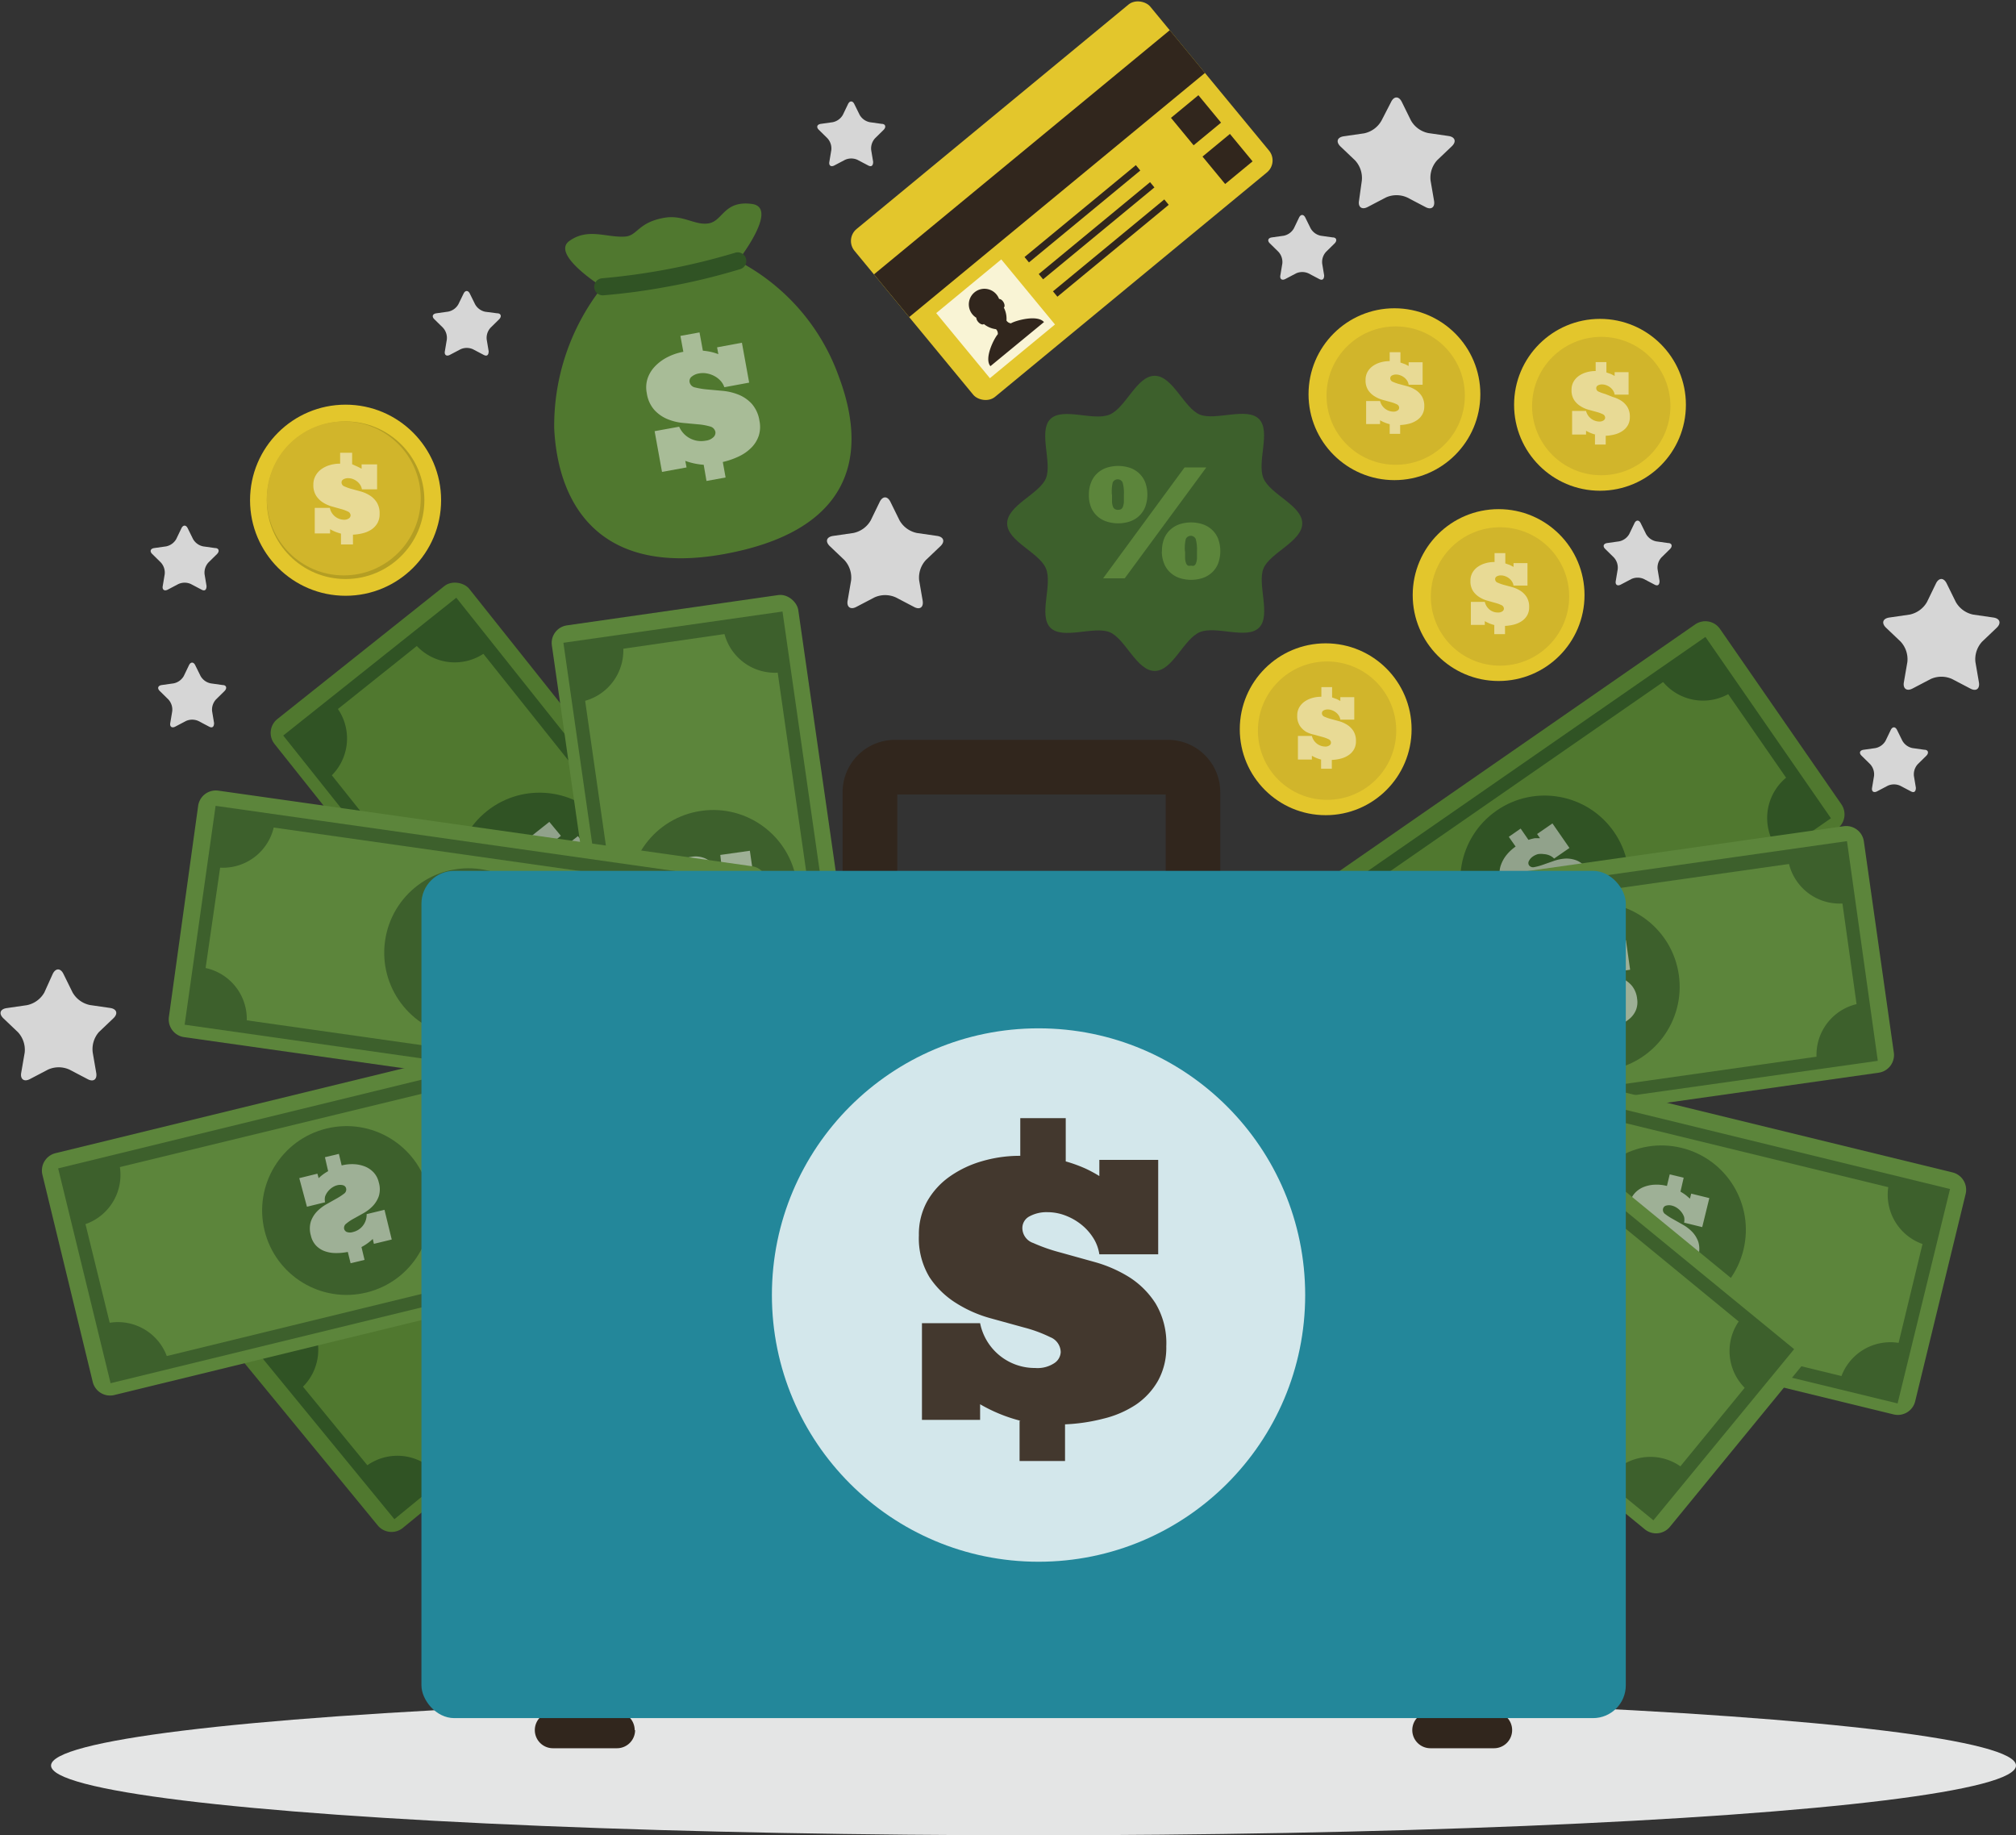 <svg xmlns="http://www.w3.org/2000/svg" viewBox="0 0 144.56 131.57"><rect x="0" y="0" width="144.56" height="131.57" fill="#333333" stroke="none"/><defs><style>.cls-1{isolation:isolate;}.cls-2{fill:#e4e5e5;mix-blend-mode:multiply;}.cls-3{fill:#50782f;}.cls-4{fill:#305324;}.cls-5{opacity:0.5;}.cls-6{fill:#f2f2f2;}.cls-7{fill:#5c853b;}.cls-8{fill:#3d602c;}.cls-14,.cls-9{fill:#fff;}.cls-10{fill:#e3c62c;}.cls-11{fill:#d1b52b;}.cls-12{fill:#b49e23;}.cls-13{fill:#31261d;}.cls-14,.cls-17{opacity:0.8;}.cls-15{fill:#23879a;}.cls-16{fill:#43382e;}</style></defs><title>Layout ALUGA AI 2016</title><g class="cls-1"><g id="Camada_1" data-name="Camada 1"><ellipse class="cls-2" cx="74.11" cy="126.57" rx="70.45" ry="5"/><path class="cls-3" d="M615.39,741.2a1.28,1.28,0,0,1-.32,1.77l-31.74,22a1.28,1.28,0,0,1-1.77-.32l-8.71-12.58a1.28,1.28,0,0,1,.32-1.77l31.74-22a1.28,1.28,0,0,1,1.77.32Z" transform="translate(-483.35 -683.54)"/><circle class="cls-4" cx="594.11" cy="746.63" r="6.05" transform="translate(-802.82 -212.22) rotate(-34.72)"/><g class="cls-5"><path class="cls-6" d="M595.41,749.2a3.59,3.59,0,0,1-1,.22l0.2,0.29-1.09.75-1.25-1.8,1.09-.75A1.27,1.27,0,0,0,595,748a0.69,0.69,0,0,0,.3-0.34,0.32,0.32,0,0,0,0-.28,0.38,0.38,0,0,0-.39-0.14,3.13,3.13,0,0,0-.61.16l-0.75.26a2.88,2.88,0,0,1-.83.16,2,2,0,0,1-.82-0.14,1.7,1.7,0,0,1-.74-0.65,1.54,1.54,0,0,1-.28-0.74,1.74,1.74,0,0,1,.1-0.75,2.45,2.45,0,0,1,.4-0.71,3.06,3.06,0,0,1,.65-0.6l-0.49-.7,0.85-.59,0.56,0.81a3.37,3.37,0,0,1,.46-0.12l0.37,0-0.21-.3,1.1-.76,1.22,1.76-1.1.76a1,1,0,0,0-.34-0.23,1.22,1.22,0,0,0-.4-0.09,1.35,1.35,0,0,0-.41,0,1.14,1.14,0,0,0-.37.17,0.82,0.82,0,0,0-.28.31,0.3,0.3,0,0,0,0,.32,0.36,0.36,0,0,0,.39.13,4,4,0,0,0,.62-0.17l0.77-.27a3,3,0,0,1,.84-0.17,2,2,0,0,1,.83.15,1.77,1.77,0,0,1,.76.66,1.55,1.55,0,0,1,.29.74,1.63,1.63,0,0,1-.1.73,2.32,2.32,0,0,1-.42.69,4.19,4.19,0,0,1-.64.6l0.47,0.68-0.85.59Z" transform="translate(-483.35 -683.54)"/></g><path class="cls-4" d="M614.64,742.2l-31.87,22.09-9-13,31.87-22.09ZM583,763l30.3-21-7.95-11.47-30.3,21Z" transform="translate(-483.35 -683.54)"/><path class="cls-4" d="M577.51,749l-3.22,2.23,2.16,3.12,0.15-.1a3.74,3.74,0,0,0,.95-5.21Z" transform="translate(-483.35 -683.54)"/><path class="cls-4" d="M580.64,760.28l2.23,3.22,3.12-2.16-0.1-.15a3.75,3.75,0,0,0-5.21-.95Z" transform="translate(-483.35 -683.54)"/><path class="cls-4" d="M610.77,744.35l3.22-2.23L611.83,739l-0.15.1a3.75,3.75,0,0,0-.95,5.21Z" transform="translate(-483.35 -683.54)"/><path class="cls-4" d="M607.64,733.06l-2.23-3.22L602.29,732l0.1,0.15a3.74,3.74,0,0,0,5.21.95Z" transform="translate(-483.35 -683.54)"/><rect class="cls-3" x="513.11" y="725.85" width="17.85" height="41.17" rx="1.27" ry="1.27" transform="translate(-834.61 -196) rotate(-38.52)"/><circle class="cls-4" cx="522.03" cy="746.43" r="6.05" transform="translate(-834.61 -196.01) rotate(-38.52)"/><g class="cls-5"><path class="cls-6" d="M519.34,749.09l-0.64-.81,0.65-.52a4.18,4.18,0,0,1-.44-0.76,2.33,2.33,0,0,1-.2-0.78,1.63,1.63,0,0,1,.11-0.73,1.55,1.55,0,0,1,.49-0.63,1.76,1.76,0,0,1,.92-0.42,2,2,0,0,1,.84.1,3,3,0,0,1,.76.4l0.66,0.48a4,4,0,0,0,.54.34,0.36,0.36,0,0,0,.41,0,0.3,0.3,0,0,0,.11-0.3,0.81,0.81,0,0,0-.18-0.38,1.13,1.13,0,0,0-.3-0.26,1.34,1.34,0,0,0-.38-0.16,1.22,1.22,0,0,0-.41,0,0.94,0.94,0,0,0-.39.13l-0.83-1,1.68-1.33,0.83,1-0.29.23,0.34,0.15a3.35,3.35,0,0,1,.4.25l0.77-.61,0.64,0.81-0.67.53a3,3,0,0,1,.45.76,2.44,2.44,0,0,1,.18.79,1.74,1.74,0,0,1-.12.74,1.54,1.54,0,0,1-.49.63,1.7,1.7,0,0,1-.9.41,2,2,0,0,1-.83-0.1,2.87,2.87,0,0,1-.75-0.39l-0.65-.47a3.14,3.14,0,0,0-.54-0.33,0.38,0.38,0,0,0-.42,0,0.32,0.32,0,0,0-.11.26,0.69,0.69,0,0,0,.18.42,1.26,1.26,0,0,0,.7.45,1.27,1.27,0,0,0,.87-0.1l0.82,1-1.72,1.37-0.82-1,0.28-.22a3.59,3.59,0,0,1-.87-0.49Z" transform="translate(-483.35 -683.54)"/></g><path class="cls-4" d="M516.07,726.39l24.15,30.34-12.41,9.88-24.15-30.34Zm22.81,30.19-23-28.84L505,736.43l23,28.84Z" transform="translate(-483.35 -683.54)"/><path class="cls-4" d="M537.25,753.47l2.44,3.07-3,2.36-0.12-.14a3.74,3.74,0,0,1,.6-5.26Z" transform="translate(-483.35 -683.54)"/><path class="cls-4" d="M531,763.38l-3.07,2.44-2.36-3,0.14-.12a3.74,3.74,0,0,1,5.26.6Z" transform="translate(-483.35 -683.54)"/><path class="cls-4" d="M506.74,739.44l-2.44-3.07,3-2.36,0.12,0.14a3.74,3.74,0,0,1-.6,5.26Z" transform="translate(-483.35 -683.54)"/><path class="cls-4" d="M513,729.53l3.07-2.44,2.36,3-0.14.12a3.74,3.74,0,0,1-5.26-.6Z" transform="translate(-483.35 -683.54)"/><path class="cls-3" d="M510.44,792.9a1.28,1.28,0,0,0,1.79.18l29.87-24.48a1.28,1.28,0,0,0,.18-1.79L532.58,755a1.28,1.28,0,0,0-1.79-.18l-29.87,24.48a1.28,1.28,0,0,0-.18,1.79Z" transform="translate(-483.35 -683.54)"/><circle class="cls-4" cx="521.51" cy="773.93" r="6.05" transform="translate(-855.76 -177.65) rotate(-39.33)"/><g class="cls-5"><path class="cls-6" d="M524.21,776.59l-0.8.65-0.53-.64a4.21,4.21,0,0,1-.76.45,2.32,2.32,0,0,1-.78.21,1.63,1.63,0,0,1-.73-0.1,1.56,1.56,0,0,1-.63-0.48,1.76,1.76,0,0,1-.43-0.91,2,2,0,0,1,.09-0.84,3,3,0,0,1,.39-0.76l0.47-.67a4,4,0,0,0,.33-0.55,0.36,0.36,0,0,0,0-.41,0.3,0.3,0,0,0-.3-0.11,0.82,0.82,0,0,0-.38.19,1.13,1.13,0,0,0-.26.31,1.35,1.35,0,0,0-.15.38,1.22,1.22,0,0,0,0,.41,0.94,0.94,0,0,0,.13.39l-1,.85-1.36-1.66,1-.85,0.23,0.28a3.1,3.1,0,0,1,.15-0.34,3.37,3.37,0,0,1,.24-0.41l-0.62-.76,0.8-.65,0.54,0.66a3,3,0,0,1,.75-0.46,2.43,2.43,0,0,1,.79-0.19,1.75,1.75,0,0,1,.75.11,1.54,1.54,0,0,1,.63.48,1.7,1.7,0,0,1,.42.89,2,2,0,0,1-.09.83,2.89,2.89,0,0,1-.38.75l-0.46.65a3.15,3.15,0,0,0-.32.54,0.38,0.38,0,0,0,0,.41,0.32,0.32,0,0,0,.26.1,0.69,0.69,0,0,0,.41-0.19,1.27,1.27,0,0,0,.32-1.58l1-.84,1.39,1.7-1,.84-0.23-.28a3.59,3.59,0,0,1-.48.88Z" transform="translate(-483.35 -683.54)"/></g><path class="cls-4" d="M501.57,780.18l30-24.58,10.06,12.27-30,24.58Zm29.86-23.23-28.51,23.37,8.84,10.79,28.51-23.37Z" transform="translate(-483.35 -683.54)"/><path class="cls-4" d="M528.34,758.62l3-2.49,2.41,2.94-0.13.12a3.75,3.75,0,0,1-5.27-.52Z" transform="translate(-483.35 -683.54)"/><path class="cls-4" d="M538.34,764.72l2.49,3-2.94,2.41-0.12-.13a3.75,3.75,0,0,1,.52-5.27Z" transform="translate(-483.35 -683.54)"/><path class="cls-4" d="M514.75,789.32l-3,2.49-2.41-2.94,0.13-.12a3.75,3.75,0,0,1,5.27.52Z" transform="translate(-483.35 -683.54)"/><path class="cls-4" d="M504.75,783.21l-2.49-3,2.94-2.41,0.12,0.13a3.74,3.74,0,0,1-.52,5.27Z" transform="translate(-483.35 -683.54)"/><path class="cls-7" d="M619.15,759a1.28,1.28,0,0,1-1.08,1.44l-38.23,5.42a1.28,1.28,0,0,1-1.44-1.08l-2.15-15.15a1.28,1.28,0,0,1,1.08-1.44l38.23-5.42a1.28,1.28,0,0,1,1.44,1.08Z" transform="translate(-483.35 -683.54)"/><circle class="cls-8" cx="597.69" cy="754.34" r="6.05" transform="translate(-583.39 -592.1) rotate(-8.08)"/><g class="cls-5"><path class="cls-9" d="M597.7,757.22a3.58,3.58,0,0,1-1-.24l0.05,0.35-1.31.19-0.31-2.17,1.31-.19a1.27,1.27,0,0,0,1.38.83,0.69,0.69,0,0,0,.42-0.18,0.32,0.32,0,0,0,.1-0.26,0.38,0.38,0,0,0-.28-0.3,3.13,3.13,0,0,0-.62-0.13l-0.79-.1a2.89,2.89,0,0,1-.81-0.23,2,2,0,0,1-.67-0.5,1.7,1.7,0,0,1-.37-0.91,1.54,1.54,0,0,1,.08-0.79,1.74,1.74,0,0,1,.42-0.63,2.44,2.44,0,0,1,.68-0.45,3.05,3.05,0,0,1,.85-0.25l-0.12-.85,1-.14,0.14,1a3.33,3.33,0,0,1,.47.1l0.35,0.12-0.05-.36,1.32-.19,0.3,2.12-1.32.19a0.93,0.93,0,0,0-.2-0.36,1.22,1.22,0,0,0-.31-0.26,1.33,1.33,0,0,0-.38-0.15,1.12,1.12,0,0,0-.4,0,0.81,0.81,0,0,0-.39.15,0.3,0.3,0,0,0-.12.29,0.36,0.36,0,0,0,.29.3,4,4,0,0,0,.63.13l0.81,0.11a3,3,0,0,1,.83.23,2,2,0,0,1,.68.51,1.76,1.76,0,0,1,.38.93,1.55,1.55,0,0,1-.07.79,1.62,1.62,0,0,1-.42.61,2.32,2.32,0,0,1-.68.43,4.17,4.17,0,0,1-.85.25l0.12,0.82-1,.14Z" transform="translate(-483.35 -683.54)"/></g><path class="cls-8" d="M618,759.59L579.63,765l-2.23-15.71,38.39-5.45ZM580.44,764l36.5-5.18L615,745l-36.5,5.18Z" transform="translate(-483.35 -683.54)"/><path class="cls-8" d="M581.8,749l-3.88.55,0.53,3.76,0.18,0a3.74,3.74,0,0,0,3.18-4.23V749Z" transform="translate(-483.35 -683.54)"/><path class="cls-8" d="M579.53,760.49l0.55,3.88,3.76-.53c0-.06,0-0.12,0-0.18a3.74,3.74,0,0,0-4.23-3.18h-0.06Z" transform="translate(-483.35 -683.54)"/><path class="cls-8" d="M613.6,759.77l3.88-.55L617,755.46l-0.18,0a3.74,3.74,0,0,0-3.18,4.23v0.06Z" transform="translate(-483.35 -683.54)"/><path class="cls-8" d="M615.87,748.27l-0.55-3.88-3.76.53c0,0.06,0,.12,0,0.18a3.74,3.74,0,0,0,4.23,3.18h0.06Z" transform="translate(-483.35 -683.54)"/><path class="cls-7" d="M620.68,784a1.28,1.28,0,0,1-1.54.94l-37.52-9.15a1.28,1.28,0,0,1-.94-1.54l3.62-14.87a1.28,1.28,0,0,1,1.54-.94l37.52,9.15a1.28,1.28,0,0,1,.94,1.54Z" transform="translate(-483.35 -683.54)"/><circle class="cls-8" cx="602.5" cy="771.73" r="6.05" transform="translate(-773.33 490.75) rotate(-76.3)"/><g class="cls-5"><path class="cls-9" d="M601.43,774.41a3.6,3.6,0,0,1-.81-0.58l-0.08.35-1.28-.31,0.52-2.13,1.28,0.31a1.27,1.27,0,0,0,1,1.28,0.69,0.69,0,0,0,.45,0,0.32,0.32,0,0,0,.19-0.21,0.38,0.38,0,0,0-.15-0.39,3.14,3.14,0,0,0-.52-0.35l-0.7-.39a2.9,2.9,0,0,1-.67-0.51,2,2,0,0,1-.44-0.71,1.71,1.71,0,0,1,0-1,1.54,1.54,0,0,1,.36-0.7,1.74,1.74,0,0,1,.62-0.43,2.44,2.44,0,0,1,.8-0.17,3,3,0,0,1,.88.09l0.2-.83,1,0.24-0.23,1a3.38,3.38,0,0,1,.4.26l0.28,0.24,0.09-.36,1.3,0.32-0.51,2.08-1.3-.32a0.94,0.94,0,0,0,0-.41,1.23,1.23,0,0,0-.2-0.36,1.34,1.34,0,0,0-.3-0.28,1.13,1.13,0,0,0-.37-0.17,0.81,0.81,0,0,0-.42,0,0.3,0.3,0,0,0-.22.23,0.36,0.36,0,0,0,.16.38,4,4,0,0,0,.54.35l0.71,0.4a3,3,0,0,1,.68.52,2,2,0,0,1,.44.72,1.77,1.77,0,0,1,0,1,1.56,1.56,0,0,1-.36.71,1.62,1.62,0,0,1-.62.41,2.32,2.32,0,0,1-.79.14,4.2,4.2,0,0,1-.88-0.08l-0.2.81-1-.24Z" transform="translate(-483.35 -683.54)"/></g><path class="cls-8" d="M619.42,784.15L581.75,775l3.76-15.41,37.67,9.19Zm-36.52-9.89L618.72,783,622,769.44l-35.82-8.73Z" transform="translate(-483.35 -683.54)"/><path class="cls-8" d="M589.72,760.88l-3.81-.93-0.9,3.69,0.17,0.05a3.74,3.74,0,0,0,4.53-2.75v-0.06Z" transform="translate(-483.35 -683.54)"/><path class="cls-8" d="M583.34,770.71l-0.93,3.81,3.69,0.9c0-.06,0-0.11.05-0.17a3.75,3.75,0,0,0-2.75-4.53h-0.06Z" transform="translate(-483.35 -683.54)"/><path class="cls-8" d="M615.25,782.68l3.81,0.93,0.9-3.69-0.17-.05a3.75,3.75,0,0,0-4.53,2.75v0.06Z" transform="translate(-483.35 -683.54)"/><path class="cls-8" d="M621.63,772.84l0.93-3.81-3.69-.9c0,0.06,0,.11-0.05.17a3.74,3.74,0,0,0,2.75,4.53h0.06Z" transform="translate(-483.35 -683.54)"/><path class="cls-7" d="M603.09,793a1.28,1.28,0,0,1-1.79.18l-29.87-24.48a1.28,1.28,0,0,1-.18-1.79l9.7-11.84a1.28,1.28,0,0,1,1.79-.18l29.87,24.48a1.28,1.28,0,0,1,.18,1.79Z" transform="translate(-483.35 -683.54)"/><circle class="cls-8" cx="592.02" cy="774.02" r="6.05" transform="matrix(0.63, -0.77, 0.77, 0.63, -865.25, 57.78)"/><g class="cls-5"><path class="cls-9" d="M589.9,776a3.59,3.59,0,0,1-.48-0.88l-0.23.27-1-.84,1.39-1.7,1,0.84a1.27,1.27,0,0,0-.12.87,1.26,1.26,0,0,0,.44.71,0.69,0.69,0,0,0,.41.19,0.32,0.32,0,0,0,.26-0.1,0.37,0.37,0,0,0,0-.41,3.12,3.12,0,0,0-.32-0.54l-0.46-.65a2.89,2.89,0,0,1-.38-0.75,2,2,0,0,1-.09-0.83,1.71,1.71,0,0,1,.42-0.89,1.54,1.54,0,0,1,.63-0.48,1.75,1.75,0,0,1,.75-0.11,2.43,2.43,0,0,1,.79.19,3,3,0,0,1,.75.46l0.54-.66,0.8,0.65-0.62.76a3.37,3.37,0,0,1,.24.41,3.07,3.07,0,0,1,.15.34l0.23-.28,1,0.85L594.74,775l-1-.85a0.94,0.94,0,0,0,.13-0.39,1.22,1.22,0,0,0,0-.41,1.34,1.34,0,0,0-.15-0.38,1.13,1.13,0,0,0-.26-0.31,0.81,0.81,0,0,0-.38-0.19,0.3,0.3,0,0,0-.3.11,0.36,0.36,0,0,0,0,.41,3.93,3.93,0,0,0,.33.55l0.47,0.67a3,3,0,0,1,.39.76,2,2,0,0,1,.09.84,1.76,1.76,0,0,1-.43.91,1.55,1.55,0,0,1-.63.48,1.63,1.63,0,0,1-.73.1,2.32,2.32,0,0,1-.78-0.21,4.2,4.2,0,0,1-.76-0.45l-0.53.64-0.8-.65Z" transform="translate(-483.35 -683.54)"/></g><path class="cls-8" d="M601.91,792.53l-30-24.58L582,755.68l30,24.58Zm-28.65-24.71,28.51,23.37,8.84-10.79L582.11,757Z" transform="translate(-483.35 -683.54)"/><path class="cls-8" d="M585.2,758.7l-3-2.49-2.41,2.94,0.13,0.12a3.75,3.75,0,0,0,5.27-.52Z" transform="translate(-483.35 -683.54)"/><path class="cls-8" d="M575.2,764.81l-2.49,3,2.94,2.41,0.12-.13a3.75,3.75,0,0,0-.52-5.27Z" transform="translate(-483.35 -683.54)"/><path class="cls-8" d="M598.79,789.4l3,2.49,2.41-2.94-0.13-.12a3.75,3.75,0,0,0-5.27.52Z" transform="translate(-483.35 -683.54)"/><path class="cls-8" d="M608.79,783.3l2.49-3-2.94-2.41-0.12.13a3.74,3.74,0,0,0,.52,5.27Z" transform="translate(-483.35 -683.54)"/><rect class="cls-7" x="525.55" y="727.1" width="17.85" height="41.17" rx="1.27" ry="1.27" transform="translate(-584.04 -600.13) rotate(-8.16)"/><circle class="cls-8" cx="534.47" cy="747.68" r="6.05" transform="translate(-584.04 -600.13) rotate(-8.16)"/><g class="cls-5"><path class="cls-9" d="M530.8,748.61l-0.15-1,0.82-.12a4.18,4.18,0,0,1,0-.88,2.32,2.32,0,0,1,.22-0.77,1.63,1.63,0,0,1,.47-0.58,1.55,1.55,0,0,1,.74-0.29,1.77,1.77,0,0,1,1,.1,2,2,0,0,1,.68.51,3,3,0,0,1,.45.73l0.33,0.75a4,4,0,0,0,.3.57,0.36,0.36,0,0,0,.36.2,0.3,0.3,0,0,0,.25-0.2,0.81,0.81,0,0,0,0-.42,1.14,1.14,0,0,0-.13-0.38,1.34,1.34,0,0,0-.25-0.33,1.21,1.21,0,0,0-.34-0.23,0.94,0.94,0,0,0-.4-0.09L535,744.83l2.12-.3,0.19,1.32-0.36.05a3,3,0,0,1,.22.3,3.34,3.34,0,0,1,.22.42l1-.14,0.15,1-0.84.12a3,3,0,0,1,0,.88,2.44,2.44,0,0,1-.25.78,1.74,1.74,0,0,1-.48.58,1.54,1.54,0,0,1-.74.3,1.7,1.7,0,0,1-1-.1,2,2,0,0,1-.66-0.51,2.87,2.87,0,0,1-.45-0.71l-0.32-.73a3.14,3.14,0,0,0-.3-0.55,0.38,0.38,0,0,0-.37-0.19,0.32,0.32,0,0,0-.22.17,0.69,0.69,0,0,0-.05.45,1.26,1.26,0,0,0,.38.74,1.27,1.27,0,0,0,.8.35l0.19,1.31-2.17.31-0.19-1.31,0.35-.05a3.59,3.59,0,0,1-.5-0.86Z" transform="translate(-483.35 -683.54)"/></g><path class="cls-8" d="M539.46,727.38l5.5,38.38L529.25,768l-5.5-38.38ZM543.88,765l-5.23-36.49-13.81,2,5.23,36.49Z" transform="translate(-483.35 -683.54)"/><path class="cls-8" d="M544,761.45l0.56,3.88-3.76.54c0-.06,0-0.12,0-0.18a3.74,3.74,0,0,1,3.18-4.24H544Z" transform="translate(-483.35 -683.54)"/><path class="cls-8" d="M533.64,766.84l-3.88.56-0.54-3.76,0.18,0a3.74,3.74,0,0,1,4.24,3.18S533.64,766.82,533.64,766.84Z" transform="translate(-483.35 -683.54)"/><path class="cls-8" d="M524.81,733.92L524.25,730l3.76-.54c0,0.06,0,.12,0,0.18a3.75,3.75,0,0,1-3.18,4.24h-0.06Z" transform="translate(-483.35 -683.54)"/><path class="cls-8" d="M535.21,728.53l3.88-.56,0.54,3.76-0.18,0a3.74,3.74,0,0,1-4.24-3.18S535.22,728.55,535.21,728.53Z" transform="translate(-483.35 -683.54)"/><path class="cls-7" d="M495.46,756.45a1.28,1.28,0,0,0,1.08,1.44l38.23,5.42a1.28,1.28,0,0,0,1.44-1.08l2.15-15.15a1.28,1.28,0,0,0-1.08-1.44L499,740.22a1.28,1.28,0,0,0-1.44,1.08Z" transform="translate(-483.35 -683.54)"/><circle class="cls-8" cx="516.91" cy="751.77" r="6.05" transform="translate(-783.36 474.41) rotate(-81.92)"/><g class="cls-5"><path class="cls-9" d="M516.78,755.55l-1-.14,0.12-.82a4.17,4.17,0,0,1-.85-0.25,2.32,2.32,0,0,1-.68-0.43,1.63,1.63,0,0,1-.42-0.61,1.55,1.55,0,0,1-.07-0.79,1.76,1.76,0,0,1,.38-0.93,2,2,0,0,1,.68-0.51,3,3,0,0,1,.83-0.23l0.81-.11a4,4,0,0,0,.63-0.13,0.36,0.36,0,0,0,.29-0.3,0.3,0.3,0,0,0-.12-0.29,0.81,0.81,0,0,0-.39-0.15,1.12,1.12,0,0,0-.4,0,1.33,1.33,0,0,0-.38.15,1.21,1.21,0,0,0-.31.26,0.94,0.94,0,0,0-.2.36l-1.32-.19,0.3-2.12,1.32,0.19-0.05.36,0.35-.12a3.41,3.41,0,0,1,.47-0.1l0.14-1,1,0.14-0.12.85a3.06,3.06,0,0,1,.85.25,2.44,2.44,0,0,1,.68.45,1.75,1.75,0,0,1,.42.63,1.54,1.54,0,0,1,.08.79,1.7,1.7,0,0,1-.37.91,2,2,0,0,1-.67.5,2.89,2.89,0,0,1-.81.23l-0.79.1a3.15,3.15,0,0,0-.62.13,0.38,0.38,0,0,0-.28.3,0.32,0.32,0,0,0,.1.26,0.69,0.69,0,0,0,.42.18,1.27,1.27,0,0,0,1.38-.83l1.31,0.19-0.31,2.17-1.31-.19,0-.35a3.59,3.59,0,0,1-1,.24Z" transform="translate(-483.35 -683.54)"/></g><path class="cls-8" d="M498.81,741.31l38.39,5.45L535,762.46,496.59,757Zm37.31,6.26-36.5-5.18-2,13.81,36.5,5.18Z" transform="translate(-483.35 -683.54)"/><path class="cls-8" d="M532.81,746.43l3.88,0.55-0.53,3.76-0.18,0a3.74,3.74,0,0,1-3.18-4.23v-0.06Z" transform="translate(-483.35 -683.54)"/><path class="cls-8" d="M535.08,757.92l-0.55,3.88-3.76-.53c0-.06,0-0.12,0-0.18a3.74,3.74,0,0,1,4.23-3.18h0.06Z" transform="translate(-483.35 -683.54)"/><path class="cls-8" d="M501,757.2l-3.88-.55,0.53-3.76,0.18,0a3.74,3.74,0,0,1,3.18,4.23v0.06Z" transform="translate(-483.35 -683.54)"/><path class="cls-8" d="M498.73,745.7l0.55-3.88,3.76,0.53c0,0.06,0,.12,0,0.18a3.74,3.74,0,0,1-4.23,3.18h-0.06Z" transform="translate(-483.35 -683.54)"/><path class="cls-7" d="M490,782.61a1.28,1.28,0,0,0,1.54.94l37.52-9.15a1.28,1.28,0,0,0,.94-1.54L526.39,758a1.28,1.28,0,0,0-1.54-.94l-37.52,9.15a1.28,1.28,0,0,0-.94,1.54Z" transform="translate(-483.35 -683.54)"/><circle class="cls-8" cx="508.21" cy="770.3" r="6.05" transform="translate(-651.34 -541.24) rotate(-13.7)"/><g class="cls-5"><path class="cls-9" d="M509.49,773.86l-1,.24-0.2-.81a4.18,4.18,0,0,1-.88.08,2.31,2.31,0,0,1-.79-0.14,1.62,1.62,0,0,1-.62-0.41,1.55,1.55,0,0,1-.36-0.71,1.76,1.76,0,0,1,0-1,2,2,0,0,1,.44-0.72,3,3,0,0,1,.68-0.52l0.71-.4a4,4,0,0,0,.54-0.35,0.36,0.36,0,0,0,.16-0.38,0.3,0.3,0,0,0-.22-0.23,0.81,0.81,0,0,0-.42,0,1.13,1.13,0,0,0-.37.17,1.35,1.35,0,0,0-.3.28,1.23,1.23,0,0,0-.2.36,0.94,0.94,0,0,0,0,.41l-1.3.32L504.81,768l1.3-.32L506.2,768a3.1,3.1,0,0,1,.28-0.24,3.37,3.37,0,0,1,.4-0.26l-0.23-1,1-.24,0.2,0.83a3,3,0,0,1,.88-0.09,2.44,2.44,0,0,1,.8.17,1.74,1.74,0,0,1,.62.43,1.54,1.54,0,0,1,.36.7,1.7,1.7,0,0,1,0,1,2,2,0,0,1-.44.71,2.87,2.87,0,0,1-.67.51l-0.7.39a3.12,3.12,0,0,0-.52.35,0.37,0.37,0,0,0-.15.39,0.32,0.32,0,0,0,.19.21,0.69,0.69,0,0,0,.45,0,1.26,1.26,0,0,0,.7-0.45,1.27,1.27,0,0,0,.27-0.83l1.28-.31,0.52,2.13-1.28.31-0.08-.35a3.6,3.6,0,0,1-.81.58Z" transform="translate(-483.35 -683.54)"/></g><path class="cls-8" d="M487.52,767.3l37.67-9.19,3.76,15.41-37.67,9.18Zm37-8L488.67,768,492,781.56l35.82-8.73Z" transform="translate(-483.35 -683.54)"/><path class="cls-8" d="M521,759.44l3.81-.93,0.9,3.69-0.17.05A3.74,3.74,0,0,1,521,759.5v-0.06Z" transform="translate(-483.35 -683.54)"/><path class="cls-8" d="M527.36,769.28l0.93,3.81-3.69.9-0.05-.17a3.75,3.75,0,0,1,2.75-4.53h0.06Z" transform="translate(-483.35 -683.54)"/><path class="cls-8" d="M495.45,781.24l-3.81.93-0.9-3.69,0.17-.05a3.74,3.74,0,0,1,4.53,2.75v0.06Z" transform="translate(-483.35 -683.54)"/><path class="cls-8" d="M489.07,771.41l-0.93-3.81,3.69-.9c0,0.06,0,.11.05,0.17a3.74,3.74,0,0,1-2.75,4.53h-0.06Z" transform="translate(-483.35 -683.54)"/><circle class="cls-10" cx="107.46" cy="42.66" r="6.16"/><circle class="cls-11" cx="107.56" cy="42.76" r="4.96"/><g class="cls-5"><path class="cls-9" d="M590.51,728.35a2.69,2.69,0,0,1-.69-0.28v0.27h-1v-1.65h1a1,1,0,0,0,.35.56,0.94,0.94,0,0,0,.59.2,0.52,0.52,0,0,0,.33-0.09,0.24,0.24,0,0,0,.1-0.18,0.28,0.28,0,0,0-.18-0.26,2.33,2.33,0,0,0-.44-0.16L590,726.6a2.16,2.16,0,0,1-.58-0.26,1.49,1.49,0,0,1-.45-0.44,1.28,1.28,0,0,1-.18-0.72,1.16,1.16,0,0,1,.14-0.58,1.31,1.31,0,0,1,.38-0.42,1.83,1.83,0,0,1,.55-0.26,2.27,2.27,0,0,1,.66-0.09v-0.64h0.77v0.74l0.34,0.12,0.25,0.13v-0.27h1v1.61h-1a0.71,0.71,0,0,0-.11-0.29,0.91,0.91,0,0,0-.21-0.23,1,1,0,0,0-.27-0.15,0.85,0.85,0,0,0-.3-0.06,0.61,0.61,0,0,0-.31.07,0.22,0.22,0,0,0-.12.2,0.27,0.27,0,0,0,.18.25,3,3,0,0,0,.45.16l0.59,0.16a2.27,2.27,0,0,1,.59.26,1.46,1.46,0,0,1,.45.45,1.32,1.32,0,0,1,.18.73,1.16,1.16,0,0,1-.14.58,1.22,1.22,0,0,1-.38.41,1.75,1.75,0,0,1-.55.25,3.13,3.13,0,0,1-.66.1V729h-0.77v-0.69Z" transform="translate(-483.35 -683.54)"/></g><circle class="cls-10" cx="95.06" cy="52.28" r="6.16"/><circle class="cls-11" cx="95.16" cy="52.38" r="4.96"/><g class="cls-5"><path class="cls-9" d="M578.11,738a2.7,2.7,0,0,1-.69-0.28v0.27h-1V736.3h1a1,1,0,0,0,.94.76,0.52,0.52,0,0,0,.33-0.09,0.24,0.24,0,0,0,.1-0.18,0.28,0.28,0,0,0-.18-0.26,2.35,2.35,0,0,0-.44-0.16l-0.58-.16A2.16,2.16,0,0,1,577,736a1.48,1.48,0,0,1-.45-0.44,1.28,1.28,0,0,1-.18-0.72,1.15,1.15,0,0,1,.14-0.58,1.31,1.31,0,0,1,.38-0.42,1.84,1.84,0,0,1,.55-0.26,2.28,2.28,0,0,1,.66-0.09V732.8h0.77v0.74l0.34,0.12,0.25,0.13v-0.27h1v1.61h-1a0.71,0.71,0,0,0-.11-0.29,0.91,0.91,0,0,0-.21-0.23,1,1,0,0,0-.27-0.15,0.85,0.85,0,0,0-.3-0.06,0.61,0.61,0,0,0-.31.07,0.22,0.22,0,0,0-.12.2,0.27,0.27,0,0,0,.18.25,3,3,0,0,0,.45.16l0.59,0.16a2.25,2.25,0,0,1,.59.26,1.46,1.46,0,0,1,.45.45,1.32,1.32,0,0,1,.18.73,1.16,1.16,0,0,1-.14.58,1.22,1.22,0,0,1-.38.41,1.74,1.74,0,0,1-.55.25,3.13,3.13,0,0,1-.66.1v0.63h-0.77V738Z" transform="translate(-483.35 -683.54)"/></g><circle class="cls-10" cx="99.99" cy="28.26" r="6.16"/><circle class="cls-11" cx="100.08" cy="28.36" r="4.96"/><g class="cls-5"><path class="cls-9" d="M583,713.95a2.7,2.7,0,0,1-.69-0.28v0.27h-1v-1.65h1a1,1,0,0,0,.94.76,0.52,0.52,0,0,0,.33-0.09,0.24,0.24,0,0,0,.1-0.18,0.28,0.28,0,0,0-.18-0.26,2.37,2.37,0,0,0-.44-0.16l-0.58-.16a2.16,2.16,0,0,1-.58-0.26,1.48,1.48,0,0,1-.45-0.44,1.28,1.28,0,0,1-.18-0.72,1.16,1.16,0,0,1,.14-0.58,1.31,1.31,0,0,1,.38-0.42,1.83,1.83,0,0,1,.55-0.26,2.27,2.27,0,0,1,.66-0.09v-0.64h0.77v0.74l0.34,0.12,0.25,0.13v-0.27h1v1.61h-1a0.71,0.71,0,0,0-.11-0.29,0.93,0.93,0,0,0-.21-0.23,1,1,0,0,0-.27-0.15,0.85,0.85,0,0,0-.3-0.06,0.61,0.61,0,0,0-.31.07,0.22,0.22,0,0,0-.12.2,0.27,0.27,0,0,0,.18.25,3,3,0,0,0,.45.16l0.59,0.16a2.27,2.27,0,0,1,.59.26,1.47,1.47,0,0,1,.45.45,1.32,1.32,0,0,1,.18.73,1.16,1.16,0,0,1-.14.58,1.22,1.22,0,0,1-.38.41,1.74,1.74,0,0,1-.55.25,3.13,3.13,0,0,1-.66.1v0.63H583v-0.69Z" transform="translate(-483.35 -683.54)"/></g><circle class="cls-10" cx="114.73" cy="29.02" r="6.16"/><circle class="cls-11" cx="114.82" cy="29.11" r="4.96"/><g class="cls-5"><path class="cls-9" d="M597.77,714.7a2.71,2.71,0,0,1-.69-0.28v0.27h-1V713h1a1,1,0,0,0,.94.76,0.52,0.52,0,0,0,.33-0.09,0.24,0.24,0,0,0,.1-0.18,0.28,0.28,0,0,0-.18-0.26,2.38,2.38,0,0,0-.44-0.16l-0.58-.16a2.16,2.16,0,0,1-.58-0.26,1.48,1.48,0,0,1-.45-0.44,1.28,1.28,0,0,1-.18-0.72,1.16,1.16,0,0,1,.14-0.58,1.31,1.31,0,0,1,.38-0.42,1.83,1.83,0,0,1,.55-0.26,2.27,2.27,0,0,1,.66-0.09v-0.64h0.77v0.74l0.34,0.12,0.25,0.13v-0.27h1v1.61h-1a0.71,0.71,0,0,0-.11-0.29,0.93,0.93,0,0,0-.21-0.23,1,1,0,0,0-.27-0.15,0.85,0.85,0,0,0-.3-0.06,0.61,0.61,0,0,0-.31.07,0.22,0.22,0,0,0-.12.2,0.27,0.27,0,0,0,.18.25,3,3,0,0,0,.45.16L599,712a2.26,2.26,0,0,1,.59.26,1.46,1.46,0,0,1,.45.45,1.32,1.32,0,0,1,.18.73,1.16,1.16,0,0,1-.14.58,1.22,1.22,0,0,1-.38.41,1.74,1.74,0,0,1-.55.25,3.13,3.13,0,0,1-.66.1v0.63h-0.77V714.7Z" transform="translate(-483.35 -683.54)"/></g><circle class="cls-10" cx="24.78" cy="35.86" r="6.85"/><circle class="cls-12" cx="24.78" cy="35.86" r="5.65"/><circle class="cls-11" cx="24.65" cy="35.73" r="5.52"/><g class="cls-5"><path class="cls-9" d="M507.79,721.79a3,3,0,0,1-.77-0.31v0.3h-1.1v-1.83H507a1.06,1.06,0,0,0,1,.85,0.58,0.58,0,0,0,.37-0.1,0.27,0.27,0,0,0,.12-0.21,0.31,0.31,0,0,0-.2-0.28,2.64,2.64,0,0,0-.49-0.18l-0.64-.18a2.4,2.4,0,0,1-.64-0.28,1.65,1.65,0,0,1-.5-0.49,1.42,1.42,0,0,1-.2-0.8,1.29,1.29,0,0,1,.16-0.64,1.45,1.45,0,0,1,.42-0.47,2,2,0,0,1,.61-0.29,2.53,2.53,0,0,1,.73-0.1V716h0.86v0.82L509,717l0.28,0.14v-0.31h1.11v1.79H509.3a0.79,0.79,0,0,0-.12-0.32,1,1,0,0,0-.23-0.25,1.12,1.12,0,0,0-.3-0.17,1,1,0,0,0-.33-0.06,0.68,0.68,0,0,0-.34.08,0.25,0.25,0,0,0-.14.23,0.3,0.3,0,0,0,.21.28,3.35,3.35,0,0,0,.5.18l0.66,0.18a2.52,2.52,0,0,1,.66.29,1.63,1.63,0,0,1,.5.5,1.47,1.47,0,0,1,.2.82,1.29,1.29,0,0,1-.15.65,1.36,1.36,0,0,1-.42.46,1.94,1.94,0,0,1-.61.27,3.5,3.5,0,0,1-.73.11v0.7h-0.86v-0.76Z" transform="translate(-483.35 -683.54)"/></g><rect class="cls-10" x="545.74" y="690.06" width="27.5" height="15.6" rx="1.11" ry="1.11" transform="translate(-799.57 -167.76) rotate(-39.53)"/><rect class="cls-13" x="544.15" y="693.94" width="27.5" height="3.97" transform="translate(-798.71 -169.22) rotate(-39.53)"/><rect class="cls-13" x="555.8" y="698.56" width="10.35" height="0.5" transform="translate(-799.84 -166.61) rotate(-39.53)"/><rect class="cls-13" x="556.82" y="699.79" width="10.35" height="0.49" transform="translate(-800.39 -165.69) rotate(-39.53)"/><rect class="cls-13" x="557.84" y="701.02" width="10.35" height="0.5" transform="translate(-800.94 -164.75) rotate(-39.53)"/><rect class="cls-14" x="551.73" y="703.33" width="6.05" height="6.05" transform="translate(-806.07 -168.86) rotate(-39.53)"/><path class="cls-13" d="M555.84,706.72a0.45,0.45,0,0,1-.32-0.2,1.72,1.72,0,0,0-.19-0.93c0.16-.13-0.06-0.61-0.34-0.62a1.12,1.12,0,1,0-1.63,1.35c0,0.27.38,0.58,0.54,0.45a1.72,1.72,0,0,0,.87.37,0.45,0.45,0,0,1,.13.36c-0.27.3-1,1.74-.53,2.29l1.92-1.58,1.92-1.58C557.74,706.08,556.19,706.51,555.84,706.72Z" transform="translate(-483.35 -683.54)"/><rect class="cls-13" x="567.84" y="690.87" width="2.55" height="2.55" transform="translate(-793.76 -162.84) rotate(-39.54)"/><rect class="cls-13" x="570.11" y="693.62" width="2.55" height="2.55" transform="translate(-795 -160.74) rotate(-39.54)"/><path class="cls-8" d="M576.73,721.06c0,1.29-2.32,2.11-2.78,3.23s0.56,3.38-.32,4.25-3.09-.17-4.25.32-1.94,2.78-3.23,2.78-2.11-2.32-3.23-2.78-3.38.56-4.25-.32,0.17-3.09-.32-4.25-2.78-1.94-2.78-3.23,2.32-2.11,2.78-3.23-0.56-3.38.32-4.25,3.09,0.17,4.25-.32,1.94-2.78,3.23-2.78,2.11,2.32,3.23,2.78,3.38-.56,4.25.32-0.17,3.09.32,4.25S576.73,719.78,576.73,721.06Z" transform="translate(-483.35 -683.54)"/><path class="cls-7" d="M561.43,719a2.31,2.31,0,0,1,.16-0.88,1.8,1.8,0,0,1,.43-0.64,1.86,1.86,0,0,1,.66-0.4,2.7,2.7,0,0,1,1.7,0,1.86,1.86,0,0,1,.66.4,1.78,1.78,0,0,1,.43.64,2.58,2.58,0,0,1,0,1.76,1.81,1.81,0,0,1-.43.64,1.84,1.84,0,0,1-.66.4,2.69,2.69,0,0,1-1.7,0,1.78,1.78,0,0,1-1.09-1A2.28,2.28,0,0,1,561.43,719Zm6.86-1.95h1.56L564,725h-1.55Zm-5.2,1.95q0,0.32,0,.53a1.21,1.21,0,0,0,.07.34,0.33,0.33,0,0,0,.14.17,0.43,0.43,0,0,0,.22.05,0.42,0.42,0,0,0,.22-0.05,0.35,0.35,0,0,0,.13-0.17,1.29,1.29,0,0,0,.07-0.34c0-.14,0-0.32,0-0.53a2.78,2.78,0,0,0-.09-0.87,0.39,0.39,0,0,0-.71,0A2.76,2.76,0,0,0,563.08,719Zm3.58,4.05a2.33,2.33,0,0,1,.15-0.88,1.75,1.75,0,0,1,.43-0.64,1.88,1.88,0,0,1,.66-0.4,2.69,2.69,0,0,1,1.7,0,1.89,1.89,0,0,1,.66.4,1.76,1.76,0,0,1,.43.64,2.59,2.59,0,0,1,0,1.76,1.76,1.76,0,0,1-.43.64,1.89,1.89,0,0,1-.66.4,2.69,2.69,0,0,1-1.7,0,1.88,1.88,0,0,1-.66-0.4,1.75,1.75,0,0,1-.43-0.64A2.32,2.32,0,0,1,566.66,723.09Zm1.66,0q0,0.32,0,.53a1.11,1.11,0,0,0,.07.34,0.33,0.33,0,0,0,.14.17,0.45,0.45,0,0,0,.22,0,0.42,0.42,0,0,0,.22,0,0.35,0.35,0,0,0,.13-0.17,1.21,1.21,0,0,0,.07-0.34q0-.22,0-0.53a2.77,2.77,0,0,0-.09-0.87,0.39,0.39,0,0,0-.71,0A2.78,2.78,0,0,0,568.32,723.09Z" transform="translate(-483.35 -683.54)"/><path class="cls-3" d="M536.26,702.24s3-3.82,1-4.08-2.07,1.21-3.08,1.39-1.83-.65-3.24-0.39c-1.85.34-1.88,1.28-2.77,1.34-1.33.09-2.66-.65-4,0.32s2.37,3.29,2.37,3.29a16.09,16.09,0,0,0-3.45,10.15c0.29,5.73,3.5,10.58,12.19,9s10.52-6.6,8.22-12.72A15.05,15.05,0,0,0,536.26,702.24Z" transform="translate(-483.35 -683.54)"/><g class="cls-5"><path class="cls-9" d="M533.81,716.86a4.85,4.85,0,0,1-1.32-.28l0.09,0.47-1.76.32-0.53-2.92,1.76-.32a1.72,1.72,0,0,0,1.91,1,0.94,0.94,0,0,0,.56-0.26,0.44,0.44,0,0,0,.13-0.36,0.51,0.51,0,0,0-.4-0.4,4.23,4.23,0,0,0-.84-0.15l-1.08-.1a3.9,3.9,0,0,1-1.11-.27,2.68,2.68,0,0,1-.93-0.64,2.31,2.31,0,0,1-.56-1.22,2.08,2.08,0,0,1,.06-1.07,2.35,2.35,0,0,1,.54-0.87,3.3,3.3,0,0,1,.89-0.65,4.11,4.11,0,0,1,1.13-.38l-0.21-1.14,1.37-.25,0.24,1.31a4.51,4.51,0,0,1,.63.1,4,4,0,0,1,.48.15l-0.09-.49,1.78-.33,0.52,2.86-1.78.33a1.29,1.29,0,0,0-.29-0.48,1.65,1.65,0,0,0-.44-0.33,1.81,1.81,0,0,0-.53-0.18,1.53,1.53,0,0,0-.55,0,1.1,1.1,0,0,0-.53.23,0.4,0.4,0,0,0-.15.4,0.49,0.49,0,0,0,.41.38,5.4,5.4,0,0,0,.86.14l1.1,0.1a4.08,4.08,0,0,1,1.13.27,2.64,2.64,0,0,1,.95.65,2.38,2.38,0,0,1,.56,1.24,2.1,2.1,0,0,1-.06,1.08,2.21,2.21,0,0,1-.54.85,3.15,3.15,0,0,1-.9.62,5.68,5.68,0,0,1-1.13.39l0.2,1.11-1.37.25Z" transform="translate(-483.35 -683.54)"/></g><path class="cls-4" d="M531.11,704.11a45.12,45.12,0,0,1-4.49.6,0.61,0.61,0,0,1-.1-1.22,47.64,47.64,0,0,0,9.54-1.83,0.61,0.61,0,0,1,.38,1.17A45.82,45.82,0,0,1,531.11,704.11Z" transform="translate(-483.35 -683.54)"/><path class="cls-13" d="M567.1,754.23H547.52a3.75,3.75,0,0,1-3.75-3.75V740.33a3.75,3.75,0,0,1,3.75-3.75H567.1a3.75,3.75,0,0,1,3.75,3.75v10.15A3.75,3.75,0,0,1,567.1,754.23Zm-19.41-3.91h19.25V740.5H547.69v9.82Z" transform="translate(-483.35 -683.54)"/><path class="cls-13" d="M528.89,807.57a1.3,1.3,0,0,1-1.3,1.3H523a1.3,1.3,0,0,1-1.3-1.3h0a1.3,1.3,0,0,1,1.3-1.3h4.56a1.3,1.3,0,0,1,1.3,1.3h0Z" transform="translate(-483.35 -683.54)"/><path class="cls-13" d="M591.78,807.57a1.3,1.3,0,0,1-1.3,1.3h-4.56a1.3,1.3,0,0,1-1.3-1.3h0a1.3,1.3,0,0,1,1.3-1.3h4.56a1.3,1.3,0,0,1,1.3,1.3h0Z" transform="translate(-483.35 -683.54)"/><rect class="cls-15" x="30.22" y="62.43" width="86.36" height="60.74" rx="2.35" ry="2.35"/><circle class="cls-14" cx="74.47" cy="92.84" r="19.12"/><path class="cls-16" d="M556.55,785.4a11.33,11.33,0,0,1-2.92-1.19v1.12h-4.17V778.4h4.17a4,4,0,0,0,3.95,3.21,2.18,2.18,0,0,0,1.39-.36,1,1,0,0,0,.44-0.78,1.18,1.18,0,0,0-.75-1.07,9.87,9.87,0,0,0-1.87-.69l-2.43-.67a9.11,9.11,0,0,1-2.43-1.07A6.26,6.26,0,0,1,550,775.1a5.38,5.38,0,0,1-.76-3,4.86,4.86,0,0,1,.59-2.43,5.49,5.49,0,0,1,1.6-1.77,7.71,7.71,0,0,1,2.32-1.11,9.59,9.59,0,0,1,2.76-.39v-2.7h3.26v3.1a10.53,10.53,0,0,1,1.41.51,9.28,9.28,0,0,1,1,.54v-1.16h4.22v6.77h-4.22a3,3,0,0,0-.46-1.21,3.86,3.86,0,0,0-.87-0.95,4.24,4.24,0,0,0-1.13-.63,3.58,3.58,0,0,0-1.25-.23,2.57,2.57,0,0,0-1.3.3,0.94,0.94,0,0,0-.51.86,1.14,1.14,0,0,0,.78,1.05,12.57,12.57,0,0,0,1.91.67l2.48,0.69a9.49,9.49,0,0,1,2.48,1.08,6.15,6.15,0,0,1,1.9,1.89,5.56,5.56,0,0,1,.77,3.09,4.89,4.89,0,0,1-.59,2.45,5.15,5.15,0,0,1-1.59,1.72,7.34,7.34,0,0,1-2.32,1,13.11,13.11,0,0,1-2.76.41v2.63h-3.26V785.4Z" transform="translate(-483.35 -683.54)"/><g class="cls-17"><path class="cls-9" d="M583.1,690.85c0.21-.43.56-0.43,0.77,0l0.65,1.32a1.86,1.86,0,0,0,1.25.91l1.45,0.21c0.47,0.07.58,0.4,0.24,0.73l-1.05,1a1.86,1.86,0,0,0-.48,1.46l0.25,1.45c0.08,0.47-.2.68-0.62,0.45l-1.3-.68a1.86,1.86,0,0,0-1.54,0l-1.3.68c-0.42.22-.7,0-0.62-0.45L581,696.5a1.86,1.86,0,0,0-.48-1.46l-1.05-1c-0.34-.33-0.24-0.66.24-0.73l1.45-.21a1.86,1.86,0,0,0,1.25-.91Z" transform="translate(-483.35 -683.54)"/></g><g class="cls-17"><path class="cls-9" d="M546.43,719.52c0.21-.43.56-0.43,0.77,0l0.65,1.32a1.86,1.86,0,0,0,1.25.91l1.45,0.21c0.47,0.07.58,0.4,0.24,0.73l-1.05,1a1.86,1.86,0,0,0-.48,1.46l0.25,1.45c0.08,0.47-.2.68-0.62,0.45l-1.3-.68a1.86,1.86,0,0,0-1.54,0l-1.3.68c-0.42.22-.7,0-0.62-0.45l0.25-1.45a1.86,1.86,0,0,0-.48-1.46l-1.05-1c-0.34-.33-0.24-0.66.24-0.73l1.45-.21a1.86,1.86,0,0,0,1.25-.91Z" transform="translate(-483.35 -683.54)"/></g><g class="cls-17"><path class="cls-9" d="M487.13,753.36c0.21-.43.56-0.43,0.77,0l0.65,1.32a1.86,1.86,0,0,0,1.25.91l1.45,0.21c0.47,0.07.58,0.4,0.24,0.73l-1.05,1A1.86,1.86,0,0,0,490,759l0.25,1.45c0.08,0.47-.2.68-0.62,0.45l-1.3-.68a1.86,1.86,0,0,0-1.54,0l-1.3.68c-0.42.22-.7,0-0.62-0.45l0.25-1.45a1.86,1.86,0,0,0-.48-1.46l-1.05-1c-0.34-.33-0.24-0.66.24-0.73l1.45-.21a1.86,1.86,0,0,0,1.25-.91Z" transform="translate(-483.35 -683.54)"/></g><g class="cls-17"><path class="cls-9" d="M622.17,725.37c0.21-.43.56-0.43,0.77,0l0.65,1.32a1.86,1.86,0,0,0,1.25.91l1.45,0.21c0.47,0.07.58,0.4,0.24,0.73l-1.05,1A1.86,1.86,0,0,0,625,731l0.25,1.45c0.08,0.47-.2.68-0.62,0.45l-1.3-.68a1.86,1.86,0,0,0-1.54,0l-1.3.68c-0.42.22-.7,0-0.62-0.45l0.25-1.45a1.86,1.86,0,0,0-.48-1.46l-1.05-1c-0.34-.33-0.24-0.66.24-0.73l1.45-.21a1.86,1.86,0,0,0,1.25-.91Z" transform="translate(-483.35 -683.54)"/></g><g class="cls-17"><path class="cls-9" d="M576.5,699.14c0.12-.25.33-0.25,0.45,0l0.38,0.77a1.08,1.08,0,0,0,.73.53l0.85,0.12c0.28,0,.34.23,0.14,0.43l-0.61.6a1.08,1.08,0,0,0-.28.85l0.14,0.84c0,0.27-.12.39-0.36,0.26l-0.76-.4a1.08,1.08,0,0,0-.9,0l-0.76.4c-0.25.13-.41,0-0.36-0.26l0.14-.84a1.08,1.08,0,0,0-.28-0.85l-0.61-.6c-0.2-.19-0.14-0.39.14-0.43l0.85-.12a1.08,1.08,0,0,0,.73-0.53Z" transform="translate(-483.35 -683.54)"/></g><g class="cls-17"><path class="cls-9" d="M516.59,704.59c0.12-.25.33-0.25,0.45,0l0.38,0.77a1.08,1.08,0,0,0,.73.53L519,706c0.28,0,.34.23,0.14,0.43l-0.61.6a1.08,1.08,0,0,0-.28.85l0.14,0.84c0,0.27-.12.39-0.36,0.26l-0.76-.4a1.08,1.08,0,0,0-.9,0l-0.76.4c-0.25.13-.41,0-0.36-0.26l0.14-.84a1.08,1.08,0,0,0-.28-0.85l-0.61-.6c-0.2-.19-0.14-0.39.14-0.43l0.85-.12a1.08,1.08,0,0,0,.73-0.53Z" transform="translate(-483.35 -683.54)"/></g><g class="cls-17"><path class="cls-9" d="M496.9,731.23c0.12-.25.33-0.25,0.45,0l0.38,0.77a1.08,1.08,0,0,0,.73.53l0.85,0.12c0.28,0,.34.23,0.14,0.43l-0.61.6a1.08,1.08,0,0,0-.28.85l0.14,0.84c0,0.27-.12.39-0.36,0.26l-0.76-.4a1.08,1.08,0,0,0-.9,0l-0.76.4c-0.25.13-.41,0-0.36-0.26l0.14-.84a1.08,1.08,0,0,0-.28-0.85l-0.61-.6c-0.2-.19-0.14-0.39.14-0.43l0.85-.12a1.08,1.08,0,0,0,.73-0.53Z" transform="translate(-483.35 -683.54)"/></g><g class="cls-17"><path class="cls-9" d="M496.36,721.41c0.12-.25.33-0.25,0.45,0l0.38,0.77a1.08,1.08,0,0,0,.73.53l0.85,0.12c0.28,0,.34.23,0.14,0.43l-0.61.6a1.08,1.08,0,0,0-.28.85l0.14,0.84c0,0.27-.12.39-0.36,0.26l-0.76-.4a1.08,1.08,0,0,0-.9,0l-0.76.4c-0.25.13-.41,0-0.36-0.26l0.14-.84a1.08,1.08,0,0,0-.28-0.85l-0.61-.6c-0.2-.19-0.14-0.39.14-0.43l0.85-.12a1.08,1.08,0,0,0,.73-0.53Z" transform="translate(-483.35 -683.54)"/></g><g class="cls-17"><path class="cls-9" d="M544.16,691c0.12-.25.33-0.25,0.45,0l0.38,0.77a1.08,1.08,0,0,0,.73.53l0.85,0.12c0.28,0,.34.23,0.14,0.43l-0.61.6a1.08,1.08,0,0,0-.28.85l0.14,0.84c0,0.27-.12.39-0.36,0.26l-0.76-.4a1.08,1.08,0,0,0-.9,0l-0.76.4c-0.25.13-.41,0-0.36-0.26l0.14-.84a1.08,1.08,0,0,0-.28-0.85l-0.61-.6c-0.2-.19-0.14-0.39.14-0.43l0.85-.12a1.08,1.08,0,0,0,.73-0.53Z" transform="translate(-483.35 -683.54)"/></g><g class="cls-17"><path class="cls-9" d="M600.55,721.05c0.12-.25.33-0.25,0.45,0l0.38,0.77a1.08,1.08,0,0,0,.73.53l0.85,0.12c0.28,0,.34.23,0.14,0.43l-0.61.6a1.08,1.08,0,0,0-.28.85l0.14,0.84c0,0.27-.12.39-0.36,0.26l-0.76-.4a1.08,1.08,0,0,0-.9,0l-0.76.4c-0.25.13-.41,0-0.36-0.26l0.14-.84a1.08,1.08,0,0,0-.28-0.85l-0.61-.6c-0.2-.19-0.14-0.39.14-0.43l0.85-.12a1.08,1.08,0,0,0,.73-0.53Z" transform="translate(-483.35 -683.54)"/></g><g class="cls-17"><path class="cls-9" d="M618.93,735.87c0.12-.25.33-0.25,0.45,0l0.38,0.77a1.08,1.08,0,0,0,.73.53l0.85,0.12c0.28,0,.34.23,0.14,0.43l-0.61.6a1.08,1.08,0,0,0-.28.85l0.14,0.84c0,0.27-.12.39-0.36,0.26l-0.76-.4a1.08,1.08,0,0,0-.9,0l-0.76.4c-0.25.13-.41,0-0.36-0.26l0.14-.84a1.08,1.08,0,0,0-.28-0.85l-0.61-.6c-0.2-.19-0.14-0.39.14-0.43l0.85-.12a1.08,1.08,0,0,0,.73-0.53Z" transform="translate(-483.35 -683.54)"/></g></g></g></svg>